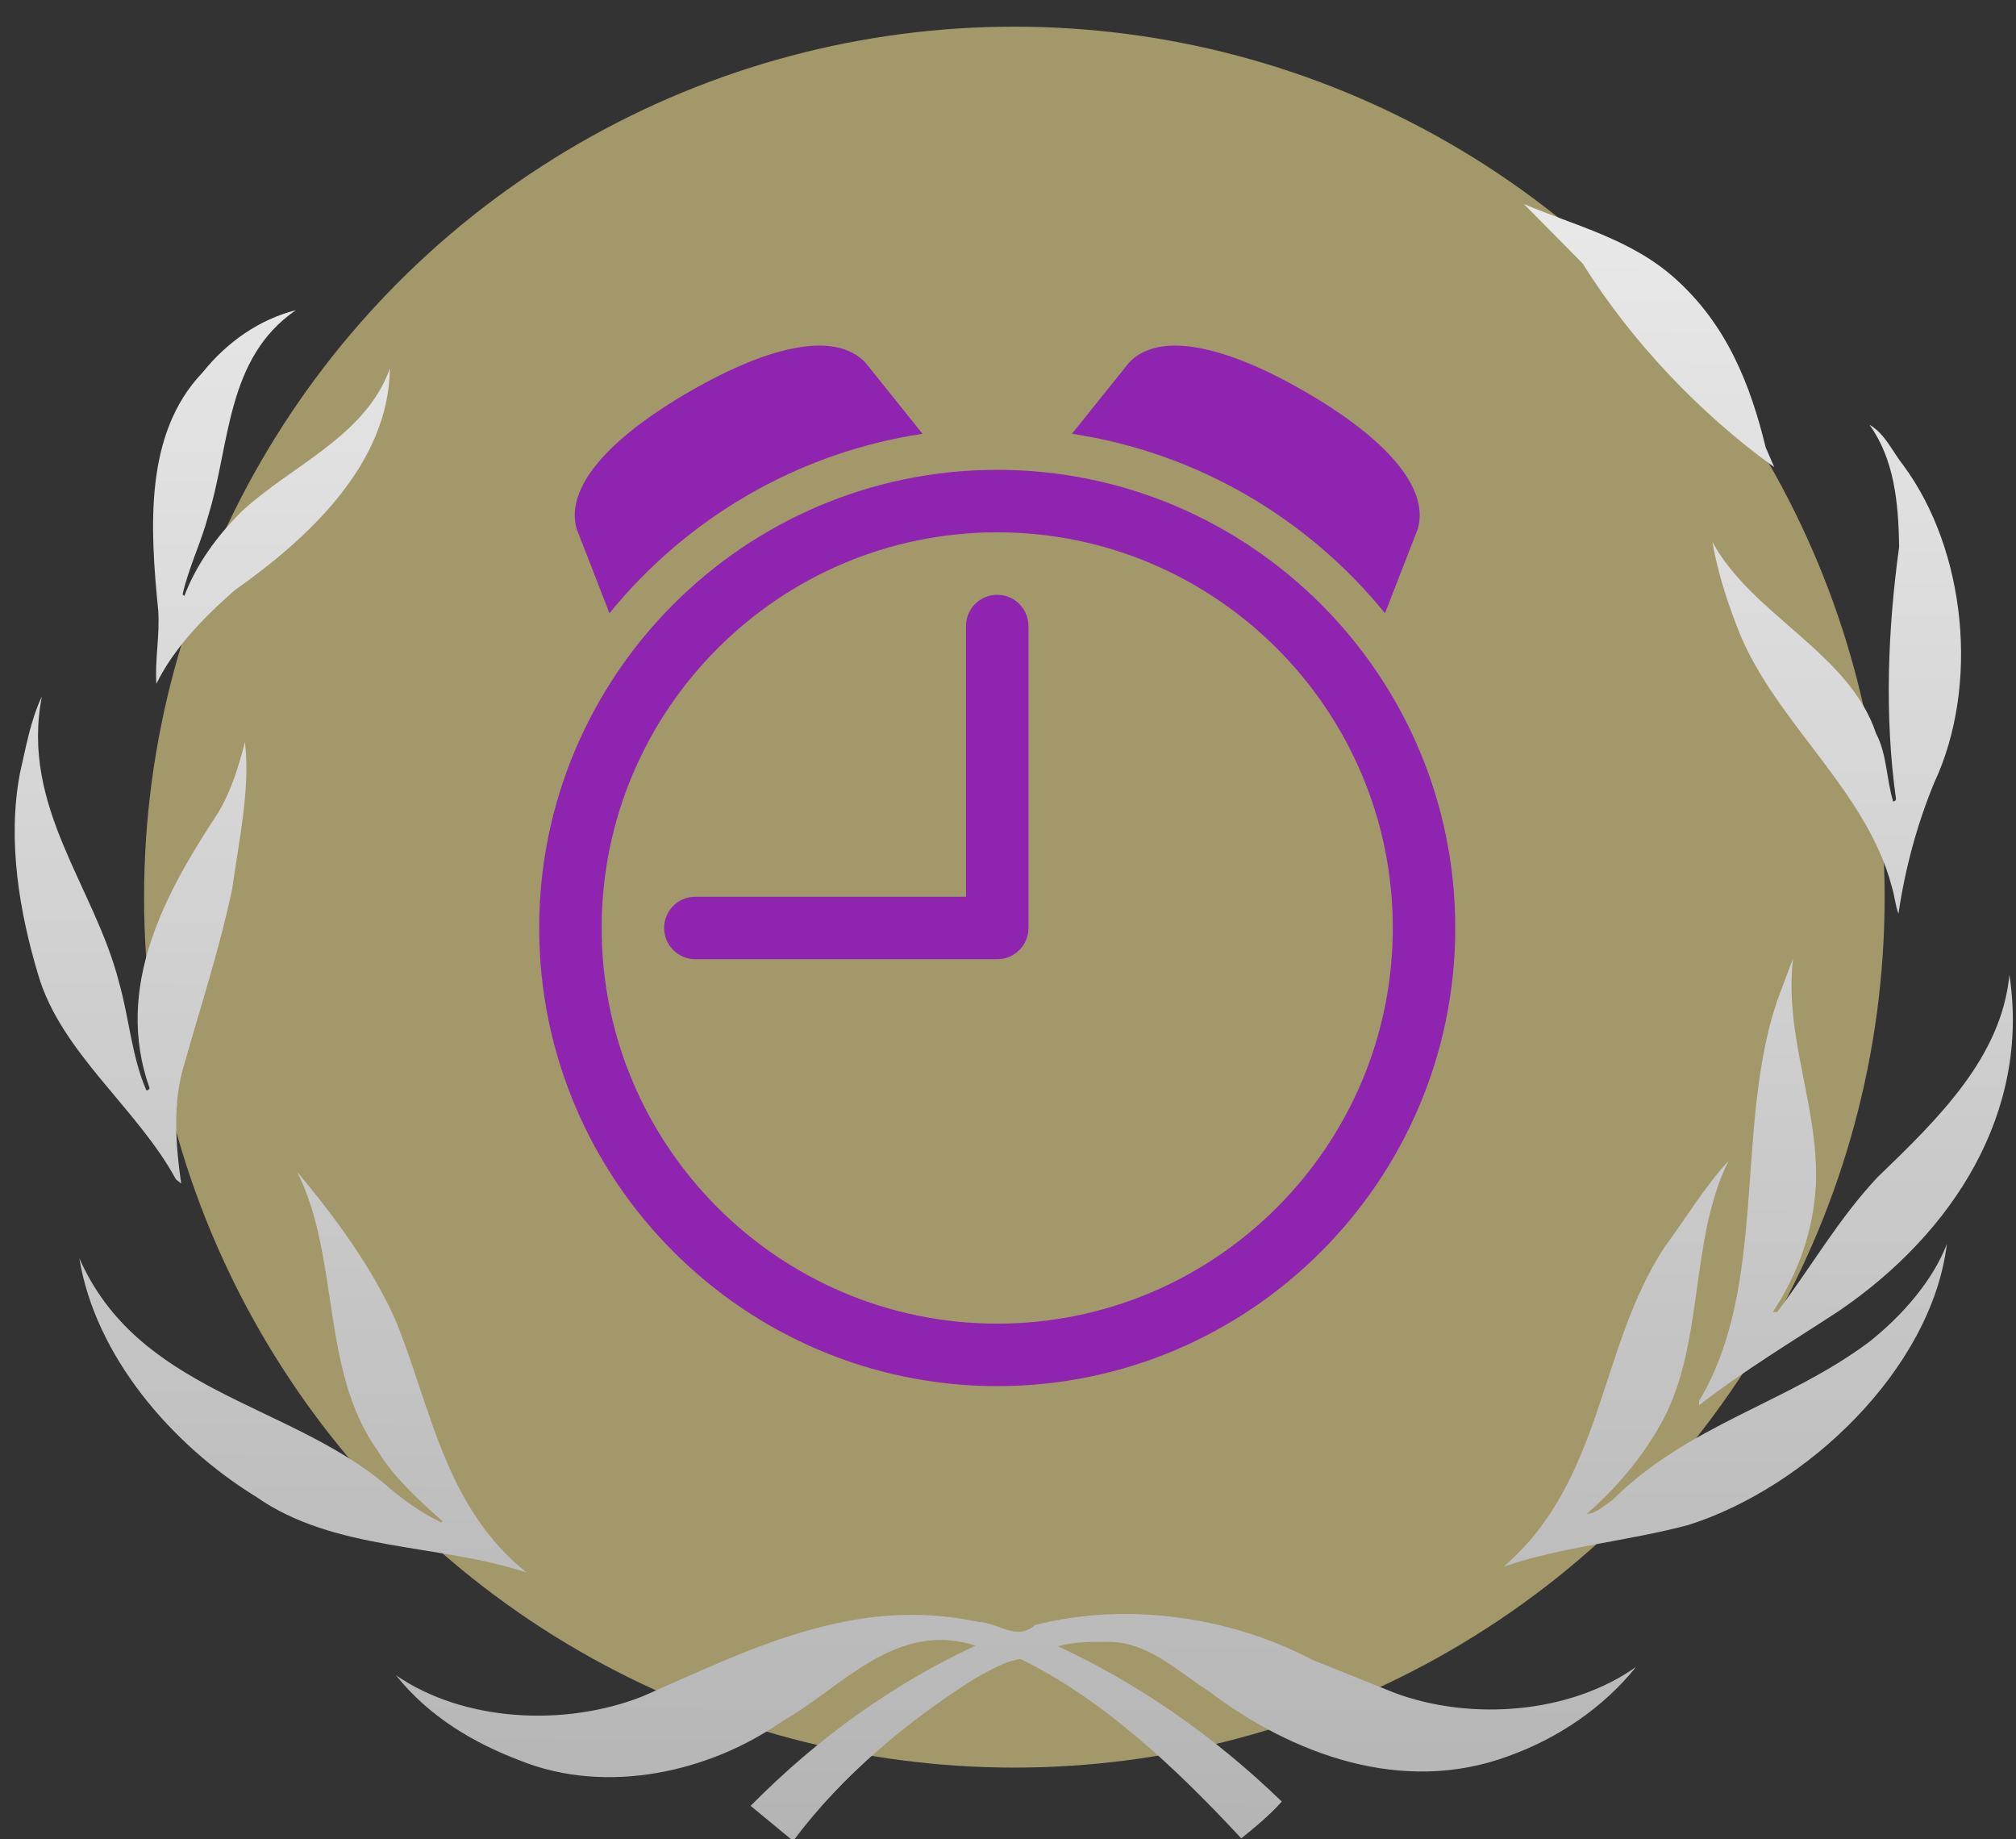 <svg xmlns="http://www.w3.org/2000/svg" xmlns:svg="http://www.w3.org/2000/svg" xmlns:xlink="http://www.w3.org/1999/xlink" id="svg2" width="380.356" height="346.954" version="1.1" viewBox="0 0 356.584 325.269"><rect x="0" y="0" width="356.584" height="325.269" fill="#333333" stroke="none"/><defs id="defs4"><linearGradient id="linearGradient4861"><stop style="stop-color:#b4b4b4;stop-opacity:1" id="stop4863" offset="0"/><stop style="stop-color:#fff;stop-opacity:1" id="stop4865" offset="1"/></linearGradient><filter id="filter4249" width="1.3" height="1.3" x="-.15" y="-.15" style="color-interpolation-filters:sRGB"><feTurbulence id="feTurbulence4251" baseFrequency=".04" numOctaves="5" result="result4" seed="0" type="fractalNoise"/><feDisplacementMap id="feDisplacementMap4253" in="SourceGraphic" in2="result4" result="result3" scale="10" xChannelSelector="R" yChannelSelector="G"/><feDiffuseLighting id="feDiffuseLighting4255" diffuseConstant="1" in="result4" lighting-color="#e9e6d7" result="result1" surfaceScale="2"><feDistantLight id="feDistantLight4257" azimuth="235" elevation="40"/></feDiffuseLighting><feComposite id="feComposite4259" in="result3" in2="result1" operator="in" result="result2"/><feComposite id="feComposite4261" in2="result1" k1="1.7" k2="0" k3="0" k4="0" operator="arithmetic" result="result5"/><feBlend id="feBlend4263" in="result5" in2="result3" mode="normal" result="fbSourceGraphic"/><feColorMatrix id="feColorMatrix4270" in="fbSourceGraphic" result="fbSourceGraphicAlpha" values="0 0 0 -1 0 0 0 0 -1 0 0 0 0 -1 0 0 0 0 1 0"/><feTurbulence id="feTurbulence4272" baseFrequency="0.01 0.11" in="fbSourceGraphic" numOctaves="2" seed="10" type="turbulence"/><feColorMatrix id="feColorMatrix4274" result="result5" values="1 0 0 0 0 0 1 0 0 0 0 0 1 0 0 0 0 0 1.3 0"/><feComposite id="feComposite4276" in="fbSourceGraphic" in2="result5" operator="out"/><feMorphology id="feMorphology4278" operator="dilate" radius="1.3" result="result3"/><feTurbulence id="feTurbulence4280" baseFrequency="0.08 0.05" numOctaves="3" result="result6" seed="7" type="fractalNoise"/><feGaussianBlur id="feGaussianBlur4282" result="result7" stdDeviation=".5"/><feDisplacementMap id="feDisplacementMap4284" in="result3" in2="result7" result="result4" scale="3" xChannelSelector="R" yChannelSelector="G"/><feComposite id="feComposite4286" in="result4" in2="result4" k1="1" k2="1" operator="arithmetic" result="result2"/><feBlend id="feBlend4288" in="result2" in2="result4" mode="normal" result="fbSourceGraphic"/><feColorMatrix id="feColorMatrix4290" in="fbSourceGraphic" result="fbSourceGraphicAlpha" values="0 0 0 -1 0 0 0 0 -1 0 0 0 0 -1 0 0 0 0 1 0"/><feTurbulence id="feTurbulence4292" baseFrequency="0.12 0.02" in="fbSourceGraphic" numOctaves="10" seed="10" type="fractalNoise"/><feColorMatrix id="feColorMatrix4294" result="result5" values="1 0 0 0 0 0 1 0 0 0 0 0 1 0 0 0 0 0 0.7 0"/><feComposite id="feComposite4296" in="fbSourceGraphic" in2="result5" operator="out"/><feMorphology id="feMorphology4298" operator="dilate" radius="1.3" result="result3"/><feTurbulence id="feTurbulence4300" baseFrequency="0.08 0.05" numOctaves="8" result="result91" seed="25" type="turbulence"/><feDisplacementMap id="feDisplacementMap4302" in="result3" in2="result91" result="result4" scale="5" xChannelSelector="R" yChannelSelector="G"/><feSpecularLighting id="feSpecularLighting4304" in="result4" lighting-color="#FFF" result="result1" specularConstant="1" specularExponent="35" surfaceScale="2"><feDistantLight id="feDistantLight4306" azimuth="235" elevation="75"/></feSpecularLighting><feComposite id="feComposite4308" in="result1" in2="result4" operator="in" result="result2"/><feComposite id="feComposite4310" in="result4" in2="result2" k2="1" k3="1" operator="arithmetic" result="result4"/><feBlend id="feBlend4312" in2="result4" mode="multiply" result="fbSourceGraphic"/><feColorMatrix id="feColorMatrix4314" in="fbSourceGraphic" result="fbSourceGraphicAlpha" values="0 0 0 -1 0 0 0 0 -1 0 0 0 0 -1 0 0 0 0 1 0"/><feGaussianBlur id="feGaussianBlur4316" in="fbSourceGraphic" result="result1" stdDeviation="2"/><feTurbulence id="feTurbulence4318" baseFrequency=".05" numOctaves="5" result="result0" type="fractalNoise"/><feDisplacementMap id="feDisplacementMap4320" in="result1" in2="result0" result="result2" scale="20" xChannelSelector="R" yChannelSelector="G"/><feGaussianBlur id="feGaussianBlur4322" in="result2" result="result4" stdDeviation="5"/><feComposite id="feComposite4324" in="result0" in2="result4" k1="1" k2=".5" k3="1" operator="arithmetic" result="result6"/><feComposite id="feComposite4326" in="result6" in2="result0" operator="in" result="result91"/><feComposite id="feComposite4328" in="result2" in2="result91" k1="1.5" operator="arithmetic" result="fbSourceGraphic"/><feColorMatrix id="feColorMatrix4330" in="fbSourceGraphic" result="fbSourceGraphicAlpha" values="0 0 0 -1 0 0 0 0 -1 0 0 0 0 -1 0 0 0 0 1 0"/><feTurbulence id="feTurbulence4332" baseFrequency=".037" in="fbSourceGraphic" numOctaves="3" result="result0"/><feSpecularLighting id="feSpecularLighting4334" result="result1" specularConstant="1" specularExponent="24.3" surfaceScale="2"><feDistantLight id="feDistantLight4336" azimuth="225" elevation="45"/></feSpecularLighting><feDiffuseLighting id="feDiffuseLighting4338" diffuseConstant="1.21" in="result0" result="result92" surfaceScale="3"><feDistantLight id="feDistantLight4340" azimuth="225" elevation="42"/></feDiffuseLighting><feBlend id="feBlend4342" in2="fbSourceGraphic" mode="multiply" result="result91"/><feComposite id="feComposite4344" in="result1" in2="result91" k2="1" k3="1" operator="arithmetic" result="result93"/><feComposite id="feComposite4346" in2="fbSourceGraphicAlpha" operator="in" result="result2"/></filter><linearGradient id="linearGradient4867" x1="453.536" x2="455.556" y1="451.738" y2="35.555" gradientUnits="userSpaceOnUse" xlink:href="#linearGradient4861"/></defs><g style="display:inline;opacity:1" id="layer2" transform="translate(-157.584,-173.53)"><circle id="path4236" cx="337" cy="332.177" r="153.933" style="display:inline;opacity:.655;fill:#decd87;stroke:none;stroke-width:2.135"/><g id="g4721" transform="matrix(1.84,0,0,1.84,252.955,234.647)" style="fill:#8e24af;fill-opacity:1"><path id="path4707" d="M 6.755,25.72 C 14.137,16.639 24.759,10.295 36.848,8.475 L 31.334,1.604 C 28.466,-1.363 22.265,-0.093 14.466,4.411 6.667,8.915 2.468,13.648 3.602,17.615 l 3.153,8.105 z" style="fill:#8e24af;fill-opacity:1"/><path id="path4709" d="m 44.03,23.948 c -1.658,0 -3.002,1.344 -3.002,3.002 l 0,26.018 -26.018,0 c -1.658,0 -3.002,1.344 -3.002,3.002 0,1.658 1.344,3.002 3.002,3.002 l 29.02,0 c 1.658,0 3.002,-1.344 3.002,-3.002 l 0,-29.02 c 0,-1.658 -1.344,-3.002 -3.002,-3.002 z" style="fill:#8e24af;fill-opacity:1"/><path id="path4711" d="M 81.306,25.72 C 73.924,16.639 63.302,10.295 51.213,8.475 l 5.514,-6.871 c 2.868,-2.967 9.069,-1.697 16.868,2.807 7.799,4.504 11.998,9.237 10.864,13.204 l -3.153,8.105 z" style="fill:#8e24af;fill-opacity:1"/><path id="path4713" d="M 44.03,11.939 C 19.752,11.939 0,31.691 0,55.969 0,80.247 19.752,100 44.03,100 68.308,100 88.06,80.248 88.06,55.969 88.06,31.69 68.309,11.939 44.03,11.939 Z m 0,82.057 C 23.062,93.996 6.004,76.937 6.004,55.97 c 0,-20.967 17.058,-38.027 38.026,-38.027 20.968,0 38.026,17.059 38.026,38.026 0,20.967 -17.058,38.027 -38.026,38.027 z" style="fill:#8e24af;fill-opacity:1"/></g></g><g style="display:inline" id="layer1" transform="translate(-157.584,-173.53)"><g id="g4160" transform="translate(-113.114,49.081)" style="fill-opacity:1;fill:url(#linearGradient4867)"><g style="fill:url(#linearGradient4867);fill-opacity:1" id="g4162"><path id="path4164" d="m 569.386,394.109 c -10.774,2.885 -22.271,3.813 -32.735,7.381 17.723,-15.196 16.711,-38.708 28.535,-56.606 3.767,-5.067 6.88,-10.379 11.271,-15.188 -7.192,14.428 -4.073,33.146 -12.336,47.147 -3.181,5.562 -7.729,10.957 -12.76,15.325 1.644,-0.061 3.082,-1.484 4.527,-2.435 13.421,-13.393 30.954,-17.138 45.472,-28.019 5.815,-4.634 11.142,-10.706 13.698,-17.273 -2.747,22.22 -24.853,43.046 -45.672,49.666 l 0,0 z" style="fill-opacity:1;fill:url(#linearGradient4867)"/><path id="path4166" d="m 617.735,304.146 c -6.566,9.344 -14.51,18.042 -20.576,27.538 0.677,-7.519 1.567,-16.764 -1.361,-23.886 -5.075,-15.337 -9.534,-30.909 -10.973,-47.741 l 0.198,-6.437 c 3.819,17.189 20.705,29.006 19.64,48.287 0.387,4.673 -1.059,8.646 -1.934,12.755 l 0.29,0.304 0.761,-0.853 c 2.504,-9.458 3.768,-19.403 7.661,-28.228 5.533,-12.698 12.442,-25.514 9.627,-40.846 8.416,18.076 5.866,42.228 -3.333,59.105 l 0,0 z" style="fill-opacity:1;fill:url(#linearGradient4867)"/><path id="path4168" d="m 607.371,206.758 c 11.072,15.005 13.499,38.918 5.435,56.13 -3.006,7.294 -5.129,15.066 -6.31,23.14 -0.563,-1.393 -0.692,-3.265 -1.195,-4.816 -4.404,-16.848 -20.338,-28.854 -26.891,-44.739 -2.078,-5.194 -3.85,-10.562 -4.832,-16.2 7.002,12.95 24.258,19.639 28.961,33.911 1.927,3.609 1.818,8.119 3.014,12 0.251,0 0.502,-0.187 0.502,-0.441 -2.07,-14.701 -1.438,-30.087 0.557,-44.606 -0.115,-7.864 -0.883,-15.493 -5.252,-21.58 2.802,1.632 4.063,4.768 6.012,7.203 l 0,0 z" style="fill-opacity:1;fill:url(#linearGradient4867)"/><path id="path4170" d="m 599.564,203.877 c 2.908,13.149 -1.34,25.955 1.332,39.23 l -0.1,0.114 c -7.153,-14.066 -22.34,-20.705 -32.789,-31.963 -6.056,-6.681 -8.688,-14.823 -10.203,-23.444 5.987,14.435 22.144,17.615 31.419,29.779 3.104,2.804 4.116,6.689 6.117,9.869 l 0.327,-0.316 c -5.334,-11.387 -7.121,-24.201 -10.843,-36.345 -1.863,-5.262 -5.562,-10.433 -10.523,-13.75 12.176,2.488 22.729,15.2 25.263,26.827 l 0,0 z" style="fill-opacity:1;fill:url(#linearGradient4867)"/><path id="path4172" d="m 567.012,173.722 c 9.17,8.207 13.317,18.834 15.995,29.844 l 1.515,3.497 c -13.31,-9.572 -25.4,-22.44 -33.899,-36.03 l -10.38,-10.501 c 9.125,3.869 18.963,6.179 26.77,13.19 l 0,0 z" style="fill-opacity:1;fill:url(#linearGradient4867)"/><path id="path4174" d="m 356.806,162.274 c -9.2,8.065 -15.581,18.266 -22.406,27.777 -6.118,7.575 -13.944,12.57 -20.88,19.084 3.744,-7.762 3.881,-17.033 9.191,-24.163 7.557,-13.184 21.569,-17.822 34.095,-22.699 l 0,0 z" style="fill-opacity:1;fill:url(#linearGradient4867)"/><path id="path4176" d="m 306.492,190.36 c 4.475,-5.562 10.147,-9.428 16.531,-11.061 -12.396,8.515 -11.589,23.775 -15.519,36.46 -1.253,4.691 -3.429,9.013 -4.513,13.821 l 0.315,0.251 c 2.062,-5.436 5.688,-10.572 10.212,-15.008 8.804,-8.127 21.827,-13.192 26.142,-25.214 -0.197,16.706 -14.134,29.84 -27.469,39.229 -5.499,4.824 -10.802,10.322 -13.83,16.524 -0.297,-4.215 0.623,-8.447 0.323,-12.962 -1.45,-14.584 -2.504,-31.229 7.807,-42.042 l 0,0 z" style="fill-opacity:1;fill:url(#linearGradient4867)"/><path id="path4178" d="m 281.412,240.228 c -0.373,-14.778 5.761,-26.842 14.404,-37.853 0.251,-0.125 0.43,-0.376 0.753,-0.316 -9.515,14.459 -1.644,32.67 -2.077,49.11 l -1.255,16.832 c 0.187,0.122 0.187,0.628 0.628,0.434 0.562,-1.876 0.685,-3.881 1.061,-5.811 2.241,-13.577 14.032,-23.211 24.331,-32.594 2.199,-2.454 4.144,-4.946 5.273,-7.826 -0.841,6.76 -2.96,13.579 -5.765,19.831 -8.016,15.632 -22.823,28.458 -25.528,46.354 -1.312,-17.15 -12.989,-29.973 -11.825,-48.162 l 0,0 z" style="fill-opacity:1;fill:url(#linearGradient4867)"/><path id="path4180" d="m 274.214,261.243 c 1.065,-4.622 1.88,-9.405 3.892,-13.646 -3.812,19.537 9.329,33.614 13.64,50.549 1.804,6.334 2.245,13.137 4.824,19.08 0.24,0.13 0.449,-0.121 0.598,-0.312 -6.418,-17.989 2.847,-34.706 12.156,-48.791 2.264,-3.816 3.568,-8.066 4.694,-12.453 0.989,8.142 -1.069,17.518 -2.252,25.971 -2.264,10.756 -5.643,20.956 -8.584,31.393 -1.936,6.521 -1.427,13.879 -0.433,20.712 L 301.816,333 c -6.825,-12.586 -20.34,-22.402 -24.354,-36.152 -3.303,-10.962 -5.498,-23.66 -3.249,-35.605 l 0,0 z" style="fill-opacity:1;fill:url(#linearGradient4867)"/><path id="path4182" d="m 273.598,299.401 c 1.503,20.708 23.771,31.65 34.094,48.794 2.442,3.508 4.562,7.389 7.825,10.325 -0.51,-2.206 -2.568,-4.062 -3.324,-6.322 -3.611,-7.19 -4.928,-15.759 -4.06,-24.449 1,-10.577 5.437,-20.393 3.743,-31.518 9.07,19.557 6.315,43.967 11.387,65.158 1.328,4.635 4.011,8.773 5.769,13.203 -18.636,-12.692 -44.047,-24.769 -52.314,-48.03 -3.484,-8.021 -3.873,-17.95 -3.119,-27.161 l 0,0 z" style="fill-opacity:1;fill:url(#linearGradient4867)"/><path id="path4184" d="m 284.729,346.955 c 10.391,23.506 36.414,25.453 53.862,39.767 3.211,2.846 6.575,5.266 10.2,6.954 l 0.187,-0.189 c -4.006,-3.622 -8.64,-7.747 -11.444,-12.441 -10.212,-14.199 -6.62,-34.09 -14.271,-49.361 6.952,8.316 13.274,16.961 17.472,26.396 6.243,15.401 8.629,32.797 23.075,44.439 -15.634,-5.152 -33.949,-3.713 -47.748,-13.339 -15.066,-9.26 -28.513,-24.966 -31.332,-42.224 l 0,0 z" style="fill-opacity:1;fill:url(#linearGradient4867)"/><path id="path4186" d="m 311.435,390.807 c 16.66,18.948 43.883,12.625 66.075,17.584 3.135,0.428 6.004,1.684 9.326,1.174 -2.646,-1.674 -6.316,-1.492 -9.204,-3.014 -17.396,-6.111 -19.947,-24.944 -29.391,-37.643 12.064,8.012 22.207,18.817 33.337,29.288 8,7.008 17.63,10.242 27.776,12.305 -2.438,0.891 -5.635,0.646 -8.252,1.332 -18.229,4.482 -38.48,11.809 -57.812,5.25 -12.567,-3.957 -25.533,-13.895 -31.856,-26.276 l 0,0 z" style="fill-opacity:1;fill:url(#linearGradient4867)"/><path id="path4188" d="m 537.557,434.973 c -18.773,7.006 -38.366,-0.32 -53.029,-11.439 -5.937,-3.773 -11.17,-9.207 -18.849,-8.727 -2.785,-0.053 -5.471,0.084 -7.838,0.768 14.245,6.629 27.478,15.768 39.576,27.455 -2.039,2.328 -4.68,4.506 -7.167,6.514 -11.659,-12.562 -24.571,-24.654 -39.028,-31.717 -2.831,0.367 -5.524,2.07 -8.077,3.441 -11.77,7.441 -23.407,17.014 -32.157,28.732 l -7.519,-6.209 c 12,-12.139 25.273,-21.588 39.794,-28.338 -14.269,-4.52 -23.582,7.434 -34.413,13.514 -12.621,8.812 -30.772,12.951 -46.025,6.871 -8.203,-3.111 -16.15,-7.693 -22.09,-15.141 12.004,8.27 29.882,9.137 43.533,3.766 18.318,-7.945 37.354,-18.018 59.437,-13.201 3.446,0.06 6.795,3.492 10.051,0.57 16.413,-4.262 34.995,-1.332 49.126,6.17 l 14.564,5.838 c 13.537,5.006 31.039,3.621 42.643,-4.627 -5.966,7.426 -14.115,12.746 -22.531,15.76 l 0,0 z" style="fill-opacity:1;fill:url(#linearGradient4867)"/><path id="path4190" d="m 557.675,415.575 c -21.078,7.959 -42.283,-1.811 -62.479,-5.074 l -3.889,-0.494 0,-0.123 c 9.657,-2.191 19.031,-5.066 26.718,-12.006 11.321,-10.882 21.396,-22.083 33.968,-30.659 -9.323,11.954 -10.312,28.969 -25.713,36.655 -3.812,2.494 -8.622,2.936 -12.556,4.824 5.609,0.121 10.745,-1.889 16.3,-2.451 20.652,-3.242 44.278,0.084 58.767,-17.509 -5.379,12.259 -18.85,22.525 -31.115,26.837 l 0,0 z" style="fill-opacity:1;fill:url(#linearGradient4867)"/><path id="path4192" d="m 595.973,356.269 c -8.324,5.448 -16.762,10.501 -24.761,16.695 l 0,-0.761 c 12.252,-20.362 6.263,-48.335 13.812,-70.744 l 2.815,-7.507 c -1.575,13.96 4.488,25.785 4.062,39.793 -0.426,8.462 -3.188,15.965 -7.631,22.722 l 0.753,0 c 6.003,-7.884 10.69,-16.269 17.706,-23.778 10.89,-10.501 21.961,-21.269 23.391,-35.841 3.698,24.327 -9.952,45.648 -30.147,59.421 l 0,0 z" style="fill-opacity:1;fill:url(#linearGradient4867)"/></g></g></g></svg>